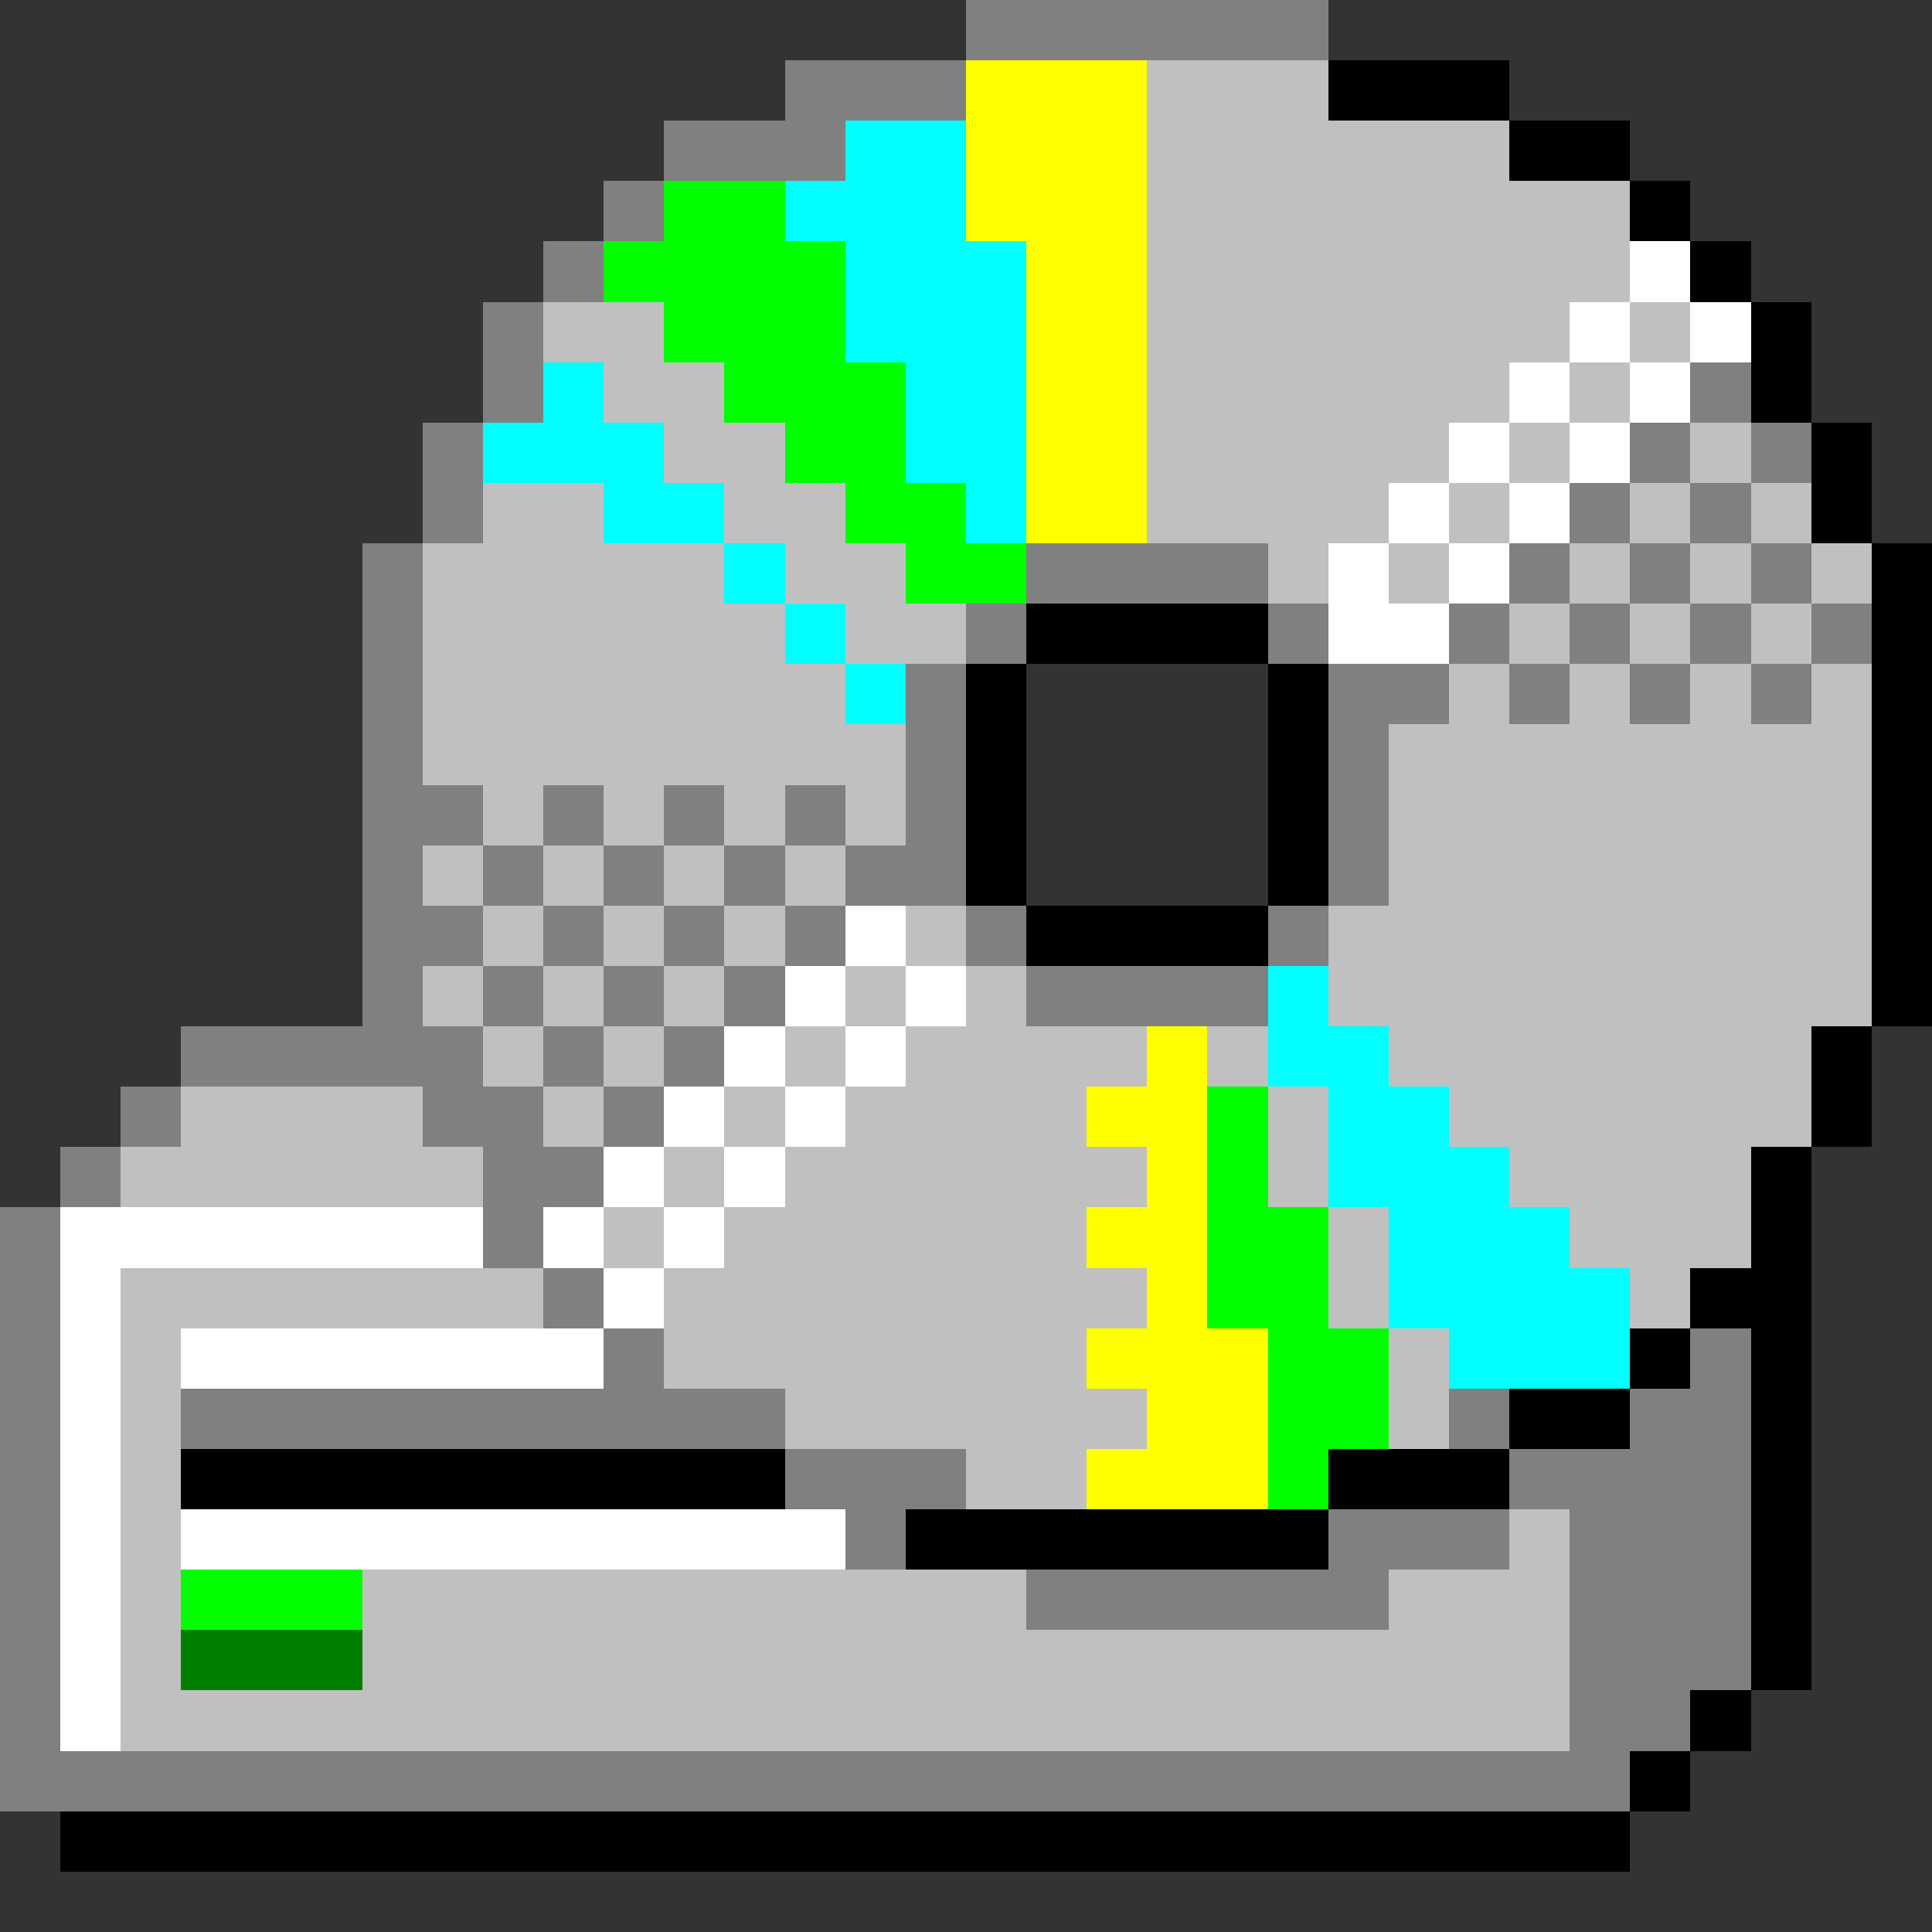 <svg xmlns="http://www.w3.org/2000/svg" width="32" height="32" shape-rendering="crispEdges" viewBox="0 -0.5 32 32"><rect x="0" y="-0.5" width="32" height="32" fill="#333333" stroke="none"/><path stroke="gray" d="M16 0h6m-9 1h3m-5 1h3m-4 1h1M9 4h1M8 5h1M8 6h1m19 0h1M7 7h1m19 0h1m1 0h1M7 8h1m18 0h1m1 0h1M6 9h1m10 0h4m4 0h1m1 0h1m1 0h1M6 10h1m9 0h1m4 0h1m2 0h1m1 0h1m1 0h1m1 0h1M6 11h1m8 0h1m6 0h2m1 0h1m1 0h1m1 0h1M6 12h1m8 0h1m6 0h1M6 13h2m1 0h1m1 0h1m1 0h1m1 0h1m6 0h1M6 14h1m1 0h1m1 0h1m1 0h1m1 0h2m6 0h1M6 15h2m1 0h1m1 0h1m1 0h1m2 0h1m4 0h1M6 16h1m1 0h1m1 0h1m1 0h1m4 0h4M3 17h5m1 0h1m1 0h1M2 18h1m4 0h2m1 0h1M1 19h1m6 0h2M0 20h1m7 0h1m-9 1h1m8 0h1M0 22h1m9 0h1m17 0h1M0 23h1m2 0h10m11 0h1m2 0h2M0 24h1m12 0h3m9 0h4M0 25h1m13 0h1m7 0h3m1 0h3M0 26h1m16 0h6m3 0h3M0 27h1m25 0h3M0 28h1m25 0h2M0 29h27"/><path stroke="#ff0" d="M16 1h3m-3 1h3m-3 1h3m-2 1h2m-2 1h2m-2 1h2m-2 1h2m-2 1h2m0 9h1m-2 1h2m-1 1h1m-2 1h2m-1 1h1m-2 1h3m-2 1h2m-3 1h3"/><path stroke="silver" d="M19 1h3m-3 1h6m-6 1h8m-8 1h8M9 5h2m8 0h7m1 0h1M10 6h2m7 0h6m1 0h1M11 7h2m6 0h5m1 0h1m2 0h1M8 8h2m2 0h2m5 0h4m1 0h1m2 0h1m1 0h1M7 9h5m1 0h2m6 0h1m1 0h1m2 0h1m1 0h1m1 0h1M7 10h6m1 0h2m9 0h1m1 0h1m1 0h1M7 11h7m10 0h1m1 0h1m1 0h1m1 0h1M7 12h8m8 0h8M8 13h1m1 0h1m1 0h1m1 0h1m8 0h8M7 14h1m1 0h1m1 0h1m1 0h1m9 0h8M8 15h1m1 0h1m1 0h1m2 0h1m6 0h9M7 16h1m1 0h1m1 0h1m2 0h1m1 0h1m5 0h9M8 17h1m1 0h1m2 0h1m1 0h4m1 0h1m2 0h7M3 18h4m2 0h1m2 0h1m1 0h4m3 0h1m2 0h6M2 19h6m3 0h1m1 0h6m2 0h1m3 0h4m-19 1h1m1 0h6m4 0h1m3 0h3M2 21h7m2 0h8m3 0h1m4 0h1M2 22h1m8 0h7m5 0h1M2 23h1m10 0h6m4 0h1M2 24h1m13 0h2M2 25h1m22 0h1M2 26h1m3 0h11m6 0h3M2 27h1m3 0h20M2 28h24"/><path stroke="#000" d="M22 1h3m0 1h2m0 1h1m0 1h1m0 1h1m-1 1h1m0 1h1m-1 1h1m0 1h1m-15 1h4m10 0h1m-16 1h1m4 0h1m9 0h1m-16 1h1m4 0h1m9 0h1m-16 1h1m4 0h1m9 0h1m-16 1h1m4 0h1m9 0h1m-15 1h4m10 0h1m-1 1h1m-2 1h1m-1 1h1m-2 1h1m-1 1h1m-2 1h2m-3 1h1m1 0h1m-5 1h2m2 0h1M3 24h10m9 0h3m4 0h1m-15 1h7m7 0h1m-1 1h1m-1 1h1m-2 1h1m-2 1h1M1 30h26"/><path stroke="#0ff" d="M14 2h2m-3 1h3m-2 1h3m-3 1h3M9 6h1m5 0h2M8 7h3m4 0h2m-7 1h2m4 0h1m-5 1h1m0 1h1m0 1h1m6 5h1m-1 1h2m-1 1h2m-2 1h3m-2 1h3m-3 1h4m-3 1h3"/><path stroke="#0f0" d="M11 3h2m-3 1h4m-3 1h3m-2 1h3m-2 1h2m-1 1h2m-1 1h2m3 9h1m-1 1h1m-1 1h2m-2 1h2m-1 1h2m-2 1h2m-2 1h1M3 26h3"/><path stroke="#fff" d="M27 4h1m-2 1h1m1 0h1m-4 1h1m1 0h1m-4 1h1m1 0h1m-4 1h1m1 0h1m-4 1h1m1 0h1m-3 1h2m-10 5h1m-2 1h1m1 0h1m-4 1h1m1 0h1m-4 1h1m1 0h1m-4 1h1m1 0h1M1 20h7m1 0h1m1 0h1M1 21h1m8 0h1M1 22h1m1 0h7m-9 1h1m-1 1h1m-1 1h1m1 0h11M1 26h1m-1 1h1m-1 1h1"/><path stroke="green" d="M3 27h3"/></svg>